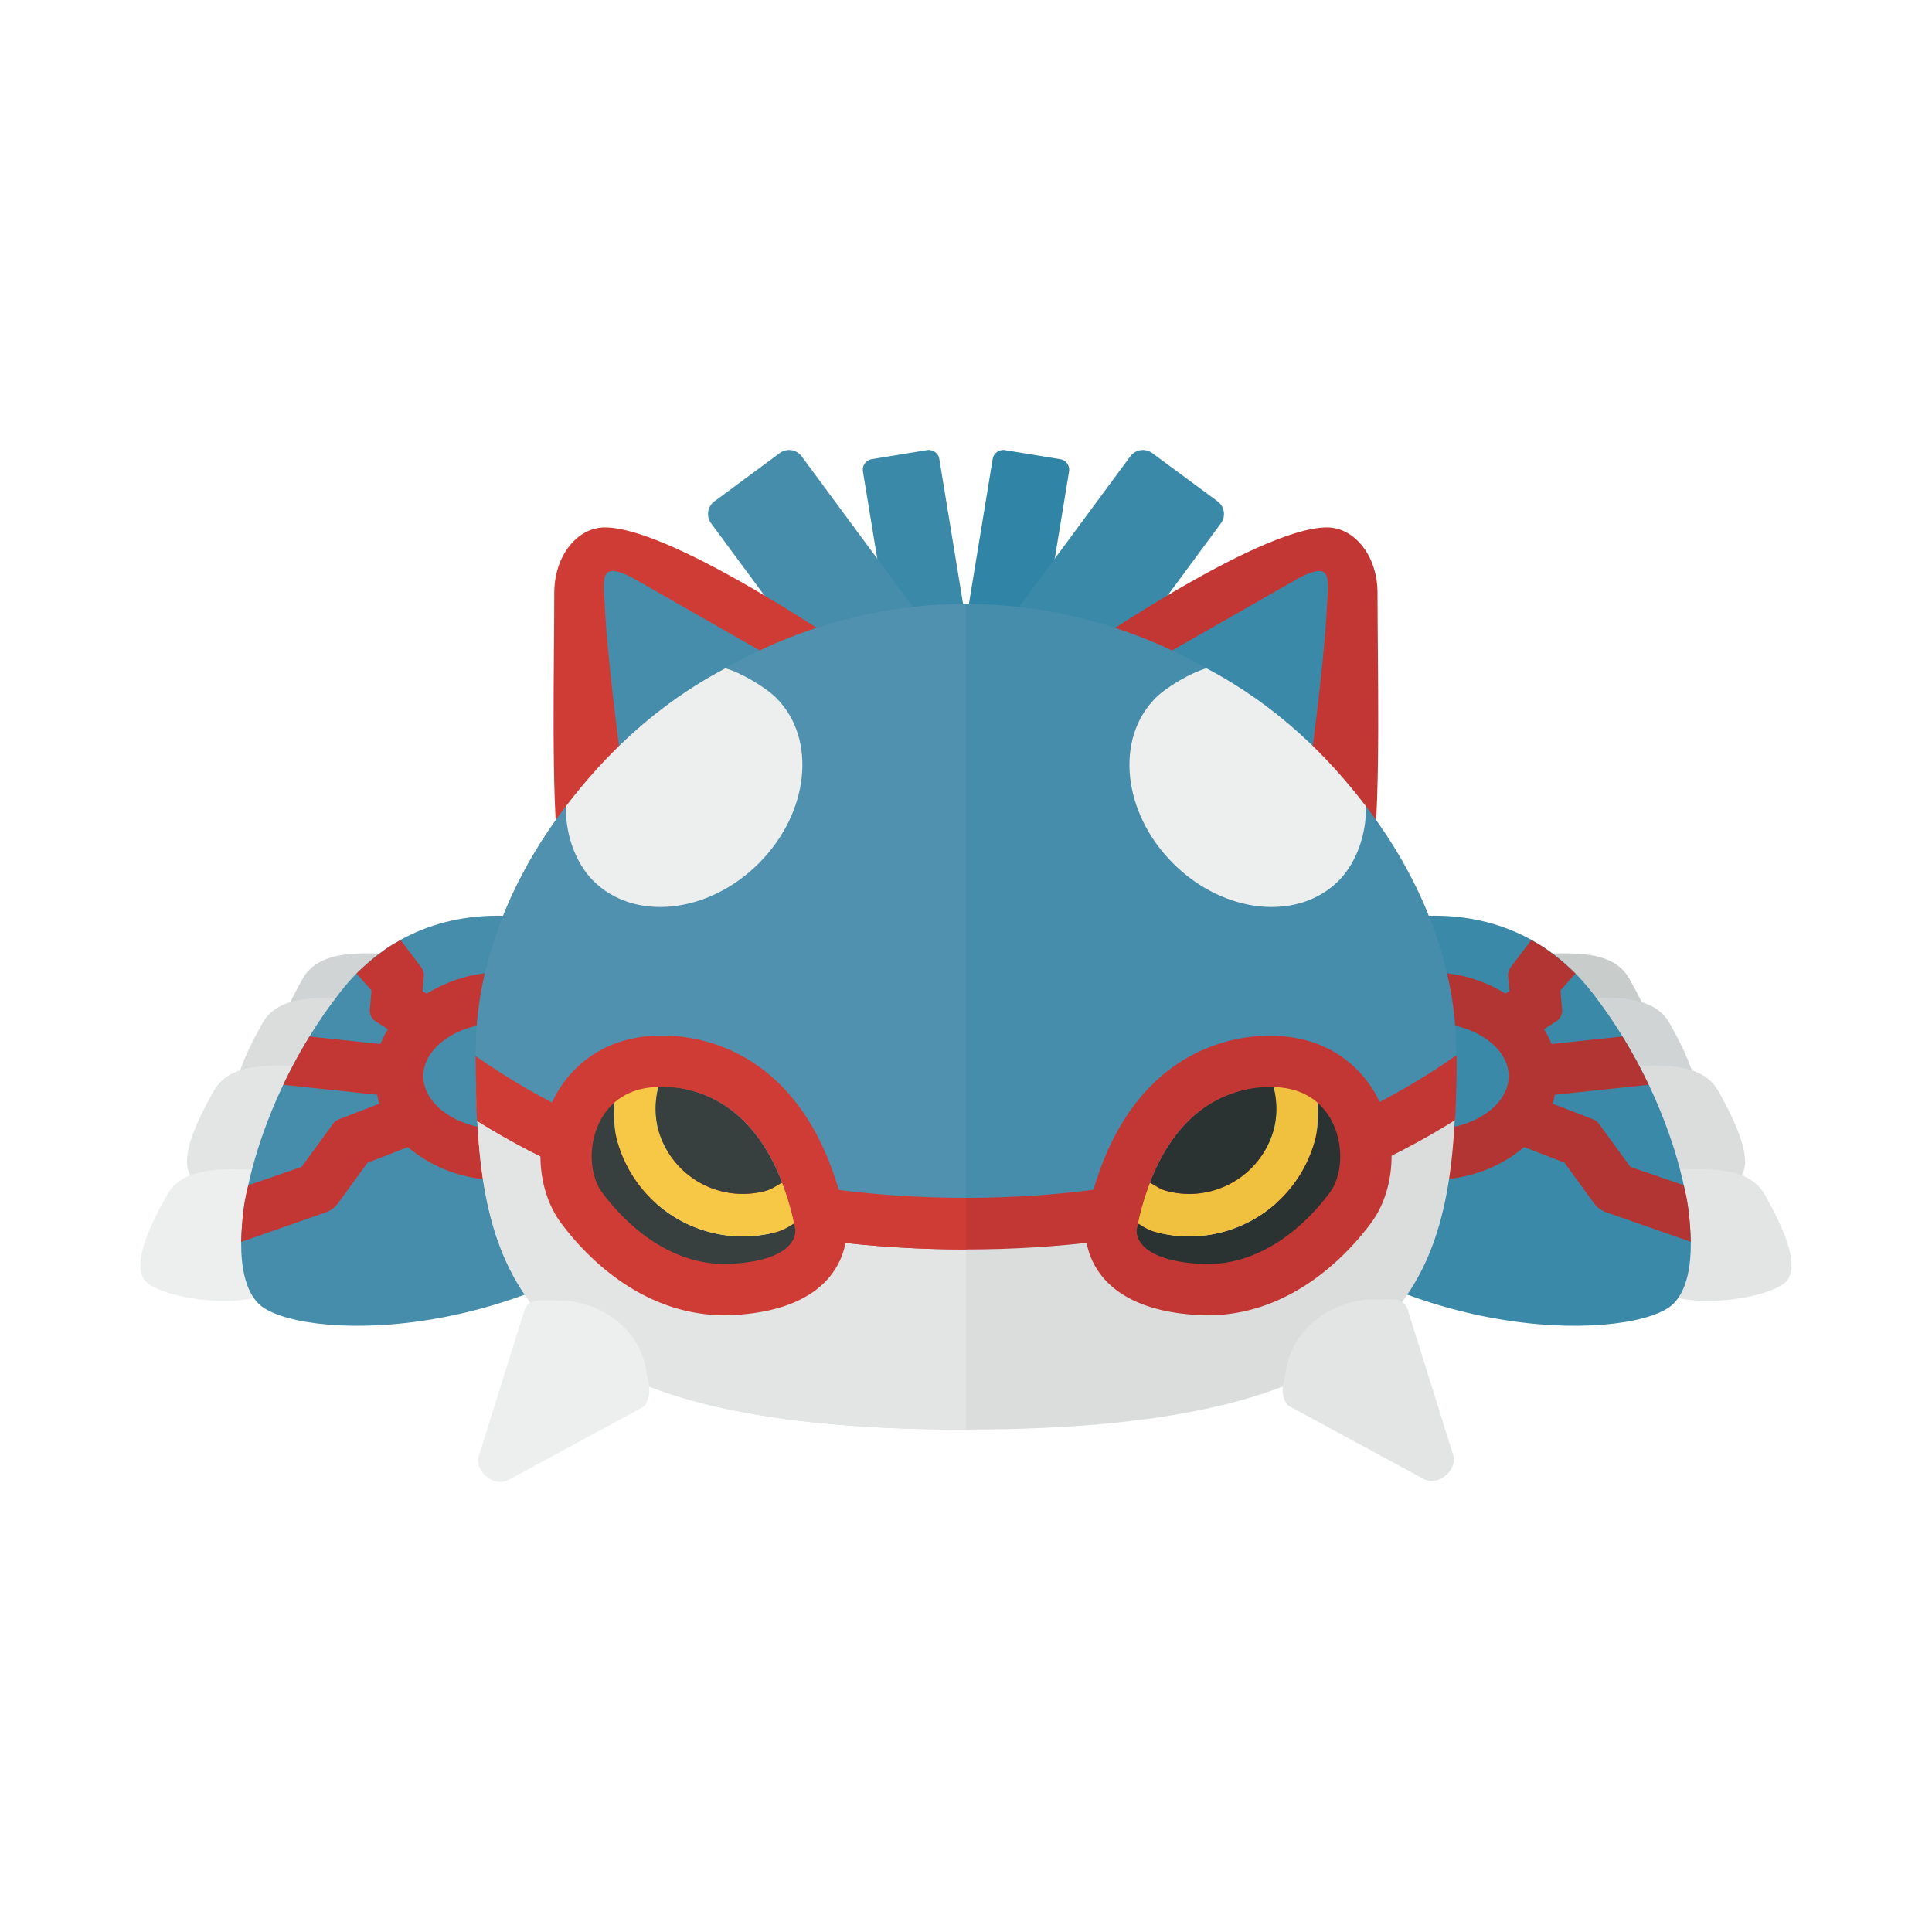 <svg xmlns="http://www.w3.org/2000/svg" width="100%" height="100%" viewBox="-2.72 -2.72 37.44 37.44"><path fill="#3085A6" d="M17.19 10.047l-1.068-.175a.208.208 0 01-.172-.24l.567-3.457a.208.208 0 01.24-.172l1.068.175a.208.208 0 01.172.24l-.567 3.457a.208.208 0 01-.24.172z"/><path fill="#3A89A8" d="M16.218 10.651l1.267.936c.135.1.326.071.425-.064l3.03-4.102a.304.304 0 00-.064-.425l-1.267-.936a.304.304 0 00-.425.064l-3.03 4.102a.304.304 0 00.064.425zm-1.408-.604l1.068-.175a.208.208 0 00.172-.24l-.567-3.457a.208.208 0 00-.24-.172l-1.068.175a.208.208 0 00-.172.24l.567 3.457a.208.208 0 00.24.172z"/><path fill="#468DAC" d="M15.782 10.651l-1.267.936a.304.304 0 01-.425-.064l-3.03-4.102a.304.304 0 01.064-.425l1.267-.936a.304.304 0 01.425.064l3.03 4.102c.1.135.071.325-.064.425z"/><path fill="#468DAC" d="M8.096 8.825l.007 4.957 5.885-3.676-4.452-2.18a1 1 0 00-1.44.899z"/><path fill="#CF3C35" d="M9.542 8.479l3.354 1.917L13.937 10S10.354 7.5 9 7.5c-.526 0-.979.542-.979 1.271 0 1.362-.062 3.979.082 5.012.358.211 1.163-.644 1.298-1.037-.089-.767-.339-2.517-.401-3.725-.028-.547-.104-.875.542-.542z"/><path fill="#3A89A8" d="M23.899 8.825l-.007 4.957-5.885-3.676 4.452-2.181a1 1 0 011.44.9z"/><path fill="#C23734" d="M22.996 9.021c-.062 1.208-.312 2.958-.401 3.725.135.393.94 1.247 1.298 1.037.145-1.032.082-3.65.082-5.012 0-.729-.454-1.271-.979-1.271-1.354 0-4.938 2.5-4.938 2.5l1.042.396 3.354-1.917c.646-.333.57-.005.542.542z"/><path fill="#D1D4D4" d="M5.073 15.754c-.533.041-1.559-.164-1.928.492s-.656 1.313-.451 1.641c.205.328 1.764.615 2.461.246.698-.368-.082-2.379-.082-2.379z"/><path fill="#DADDDC" d="M4.294 16.616c-.533.041-1.559-.164-1.928.492s-.656 1.313-.451 1.641c.205.328 1.764.615 2.461.246.697-.369-.082-2.379-.082-2.379z"/><path fill="#E3E5E5" d="M3.35 17.929c-.533.041-1.559-.164-1.928.492s-.656 1.313-.451 1.641c.205.328 1.764.615 2.461.246s-.082-2.379-.082-2.379z"/><path fill="#EDEEEE" d="M2.448 19.939c-.533.041-1.559-.164-1.928.492s-.656 1.313-.451 1.641c.205.328 1.764.615 2.461.246.697-.369-.082-2.379-.082-2.379z"/><path fill="#468DAC" d="M10.652 16.616c-1.757-1.741-4.964-2.42-6.769-.123s-2.42 5.456-1.518 6.113 5.447.77 8.779-2.626l-.492-3.364z"/><path fill="#C23734" d="M1.953 21.347l1.639-.572a.5.5 0 00.239-.178l.571-.784.782-.303a2.718 2.718 0 001.777.635c1.358 0 2.461-.902 2.461-2.01 0-1.109-1.104-2.01-2.461-2.01-.539 0-1.011.171-1.416.411l-.076-.049.025-.288a.247.247 0 00-.05-.172l-.397-.527c-.297.141-.635.429-.859.647l.292.326-.033.367a.25.25 0 00.114.233l.236.152a1.75 1.75 0 00-.144.287l-1.375-.146a9.93 9.93 0 00-.508.936l1.818.193c.013.058.023.117.043.173l-.786.304a.259.259 0 00-.112.087l-.608.834-1.032.355c-.111.405-.122.734-.14 1.099zm3.53-3.213c0-.556.676-1.026 1.477-1.026s1.477.47 1.477 1.026-.676 1.026-1.477 1.026-1.477-.47-1.477-1.026z"/><path fill="#C8CCCB" d="M26.927 15.754c.533.041 1.559-.164 1.928.492s.656 1.313.451 1.641c-.205.328-1.764.615-2.461.246-.698-.368.082-2.379.082-2.379z"/><path fill="#D1D4D4" d="M27.706 16.616c.533.041 1.559-.164 1.928.492s.656 1.313.451 1.641c-.205.328-1.764.615-2.461.246-.697-.369.082-2.379.082-2.379z"/><path fill="#DADDDC" d="M28.65 17.929c.533.041 1.559-.164 1.928.492s.656 1.313.451 1.641c-.205.328-1.764.615-2.461.246s.082-2.379.082-2.379z"/><path fill="#E3E5E5" d="M29.552 19.939c.533.041 1.559-.164 1.928.492s.656 1.313.451 1.641c-.205.328-1.764.615-2.461.246-.697-.369.082-2.379.082-2.379z"/><path fill="#3A89A8" d="M21.348 16.616c1.757-1.741 4.964-2.42 6.769-.123 1.805 2.297 2.42 5.456 1.518 6.113s-5.447.77-8.779-2.626l.492-3.364z"/><path fill="#B33533" d="M29.906 20.247l-1.032-.355-.608-.834a.244.244 0 00-.112-.086l-.786-.304c.02-.056.029-.115.043-.173l1.818-.193a9.93 9.93 0 00-.508-.936l-1.375.146a1.75 1.75 0 00-.144-.287l.236-.152a.251.251 0 00.114-.233l-.033-.367.292-.326c-.224-.218-.562-.506-.859-.647l-.397.525a.253.253 0 00-.05.172l.025.288-.076.049a2.759 2.759 0 00-1.416-.411c-1.358 0-2.461.902-2.461 2.01 0 1.109 1.104 2.01 2.461 2.01.703 0 1.328-.248 1.777-.635l.782.303.571.784c.06.082.143.144.239.178l1.639.572c-.017-.363-.028-.692-.14-1.098zM25.04 19.16c-.801 0-1.477-.47-1.477-1.026s.676-1.026 1.477-1.026 1.477.47 1.477 1.026-.676 1.026-1.477 1.026z"/><path fill="#DADDDC" d="M6.508 18.374c.078 3.81.986 6.61 9.492 6.61s9.414-2.8 9.492-6.61c-2.379 1.734-5.746 2.822-9.492 2.822-3.746.001-7.113-1.088-9.492-2.822z"/><path fill="#E3E5E5" d="M16 21.197c-3.746 0-7.113-1.089-9.492-2.822.078 3.81.986 6.61 9.492 6.61v-3.788z"/><path fill="#468DAC" d="M16 8.984c-5.246 0-9.499 4.496-9.499 8.653 0 .249.002.495.007.738 2.379 1.734 5.746 2.822 9.492 2.822 3.746 0 7.113-1.089 9.492-2.822.005-.243.007-.489.007-.738 0-4.157-4.253-8.653-9.499-8.653z"/><path fill="#C23734" d="M25.476 18.988c.021-.222.04-1.056.029-1.259-2.529 1.777-5.871 2.764-9.506 2.764s-6.971-.968-9.5-2.746c0 .217.012 1.071.024 1.253C9.14 20.642 12.44 21.493 16 21.493s6.86-.863 9.476-2.505z"/><path fill="#5091AF" d="M16 8.984c-5.246 0-9.499 4.496-9.499 8.653 0 .249.002.495.007.738 2.379 1.734 5.746 2.822 9.492 2.822V8.984z"/><path fill="#EDEEEE" d="M9.728 24.555L7.13 25.961c-.276.15-.664-.169-.57-.469l.882-2.819c.037-.118.146-.193.28-.193l.37.001c.786.001 1.544.513 1.696 1.285l.071.363c.027.132-.022.367-.131.426z"/><path fill="#E3E5E5" d="M22.272 24.535l2.598 1.406c.276.15.664-.169.57-.469l-.882-2.819c-.037-.118-.146-.193-.28-.193l-.37.001c-.786.001-1.542.534-1.694 1.305l-.071.363c-.028.132.02.347.129.406z"/><path fill="#EDEEEE" d="M11.337 10.231c.288.078.769.358.985.573.792.792.641 2.228-.338 3.207-.979.979-2.415 1.13-3.207.338-.356-.356-.544-.928-.53-1.444.745-.98 1.733-1.96 3.09-2.674zm9.323 0c-.288.078-.769.358-.985.573-.792.792-.641 2.228.338 3.207.979.979 2.415 1.13 3.207.338.356-.356.544-.928.53-1.444-.745-.98-1.733-1.96-3.09-2.674z"/><path fill="#CF3C35" d="M16 20.493c-3.634 0-6.971-.968-9.5-2.746 0 .217.012 1.071.024 1.253C9.14 20.642 12.44 21.493 16 21.493v-1z"/><path fill="#373F3F" d="M9.188 18.622c-.01.253-.017.509.054.766a2.524 2.524 0 003.104 1.761c.121-.033.21-.114.322-.163.017.093.028.099.028.16 0 .133-.097.614-1.256.677-1.159.063-2.109-.82-2.543-1.455-.294-.427-.262-1.285.291-1.746z"/><path fill="#F7C845" d="M9.242 19.388c-.071-.257-.064-.513-.054-.766.206-.172.486-.281.854-.286a1.654 1.654 0 00-.006.833 1.7 1.7 0 002.09 1.186c.116-.032.206-.103.31-.157.128.334.2.621.232.788a1.16 1.16 0 01-.322.163 2.524 2.524 0 01-3.104-1.761z"/><path fill="#373F3F" d="M12.436 20.198c-.103.053-.193.125-.31.157a1.699 1.699 0 01-2.09-1.186 1.654 1.654 0 01.006-.833c.163-.002.333.006.53.05 1.06.236 1.594 1.109 1.864 1.812z"/><path fill="#CF3C35" d="M10.102 18.343c.149 0 .306.01.484.05 1.052.235 1.582 1.101 1.85 1.799.127.331.199.616.23.783.017.093.028.098.028.159 0 .133-.097.575-1.249.637a2.597 2.597 0 01-.124.003c-1.091 0-1.927-.78-2.378-1.394-.305-.415-.282-1.295.267-1.753.205-.171.483-.279.848-.284h.044zm0-.993h-.054c-.569.007-1.078.185-1.473.514-.991.826-1.023 2.299-.432 3.104.397.541 1.502 1.8 3.179 1.8.059 0 .118-.002.178-.005 2.083-.112 2.188-1.376 2.188-1.629 0-.14-.019-.237-.04-.322a5.743 5.743 0 00-.284-.976c-.506-1.317-1.392-2.152-2.561-2.413a3.154 3.154 0 00-.701-.073z"/><path fill="#2B3332" d="M22.812 18.622c.01.253.017.509-.054.766a2.524 2.524 0 01-3.104 1.761c-.121-.033-.21-.114-.322-.163-.017.093-.028.099-.028.16 0 .133.098.65 1.268.681 1.161.031 2.037-.798 2.509-1.44.307-.418.284-1.304-.269-1.765z"/><path fill="#F0C13E" d="M22.758 19.388c.071-.257.064-.513.054-.766-.206-.172-.486-.281-.854-.286.063.268.085.548.006.833a1.7 1.7 0 01-2.09 1.186c-.116-.032-.206-.103-.31-.157-.128.334-.2.621-.232.788.095.063.201.129.322.163a2.524 2.524 0 003.104-1.761z"/><path fill="#2B3332" d="M19.564 20.198c.103.053.193.125.31.157.905.25 1.84-.281 2.09-1.186a1.654 1.654 0 00-.006-.833 2.219 2.219 0 00-.53.05c-1.06.236-1.594 1.109-1.864 1.812z"/><path fill="#C23734" d="M21.899 18.346h.042c.365.004.643.113.848.283.549.458.572 1.338.267 1.753-.451.614-1.287 1.394-2.377 1.394l-.124-.003c-1.151-.062-1.248-.504-1.248-.636 0-.061.01-.066.028-.159.031-.167.103-.451.23-.783.268-.698.798-1.564 1.849-1.798.179-.041.336-.051.485-.051zm0-.993c-.252 0-.475.023-.7.074-1.169.261-2.054 1.095-2.56 2.411a5.654 5.654 0 00-.279.956 1.344 1.344 0 00-.045.342c0 .252.105 1.515 2.187 1.628.06.003.119.005.178.005 1.675 0 2.78-1.258 3.177-1.799.591-.804.559-2.276-.432-3.102-.395-.329-.904-.507-1.472-.514h-.006l-.048-.001z"/></svg>
